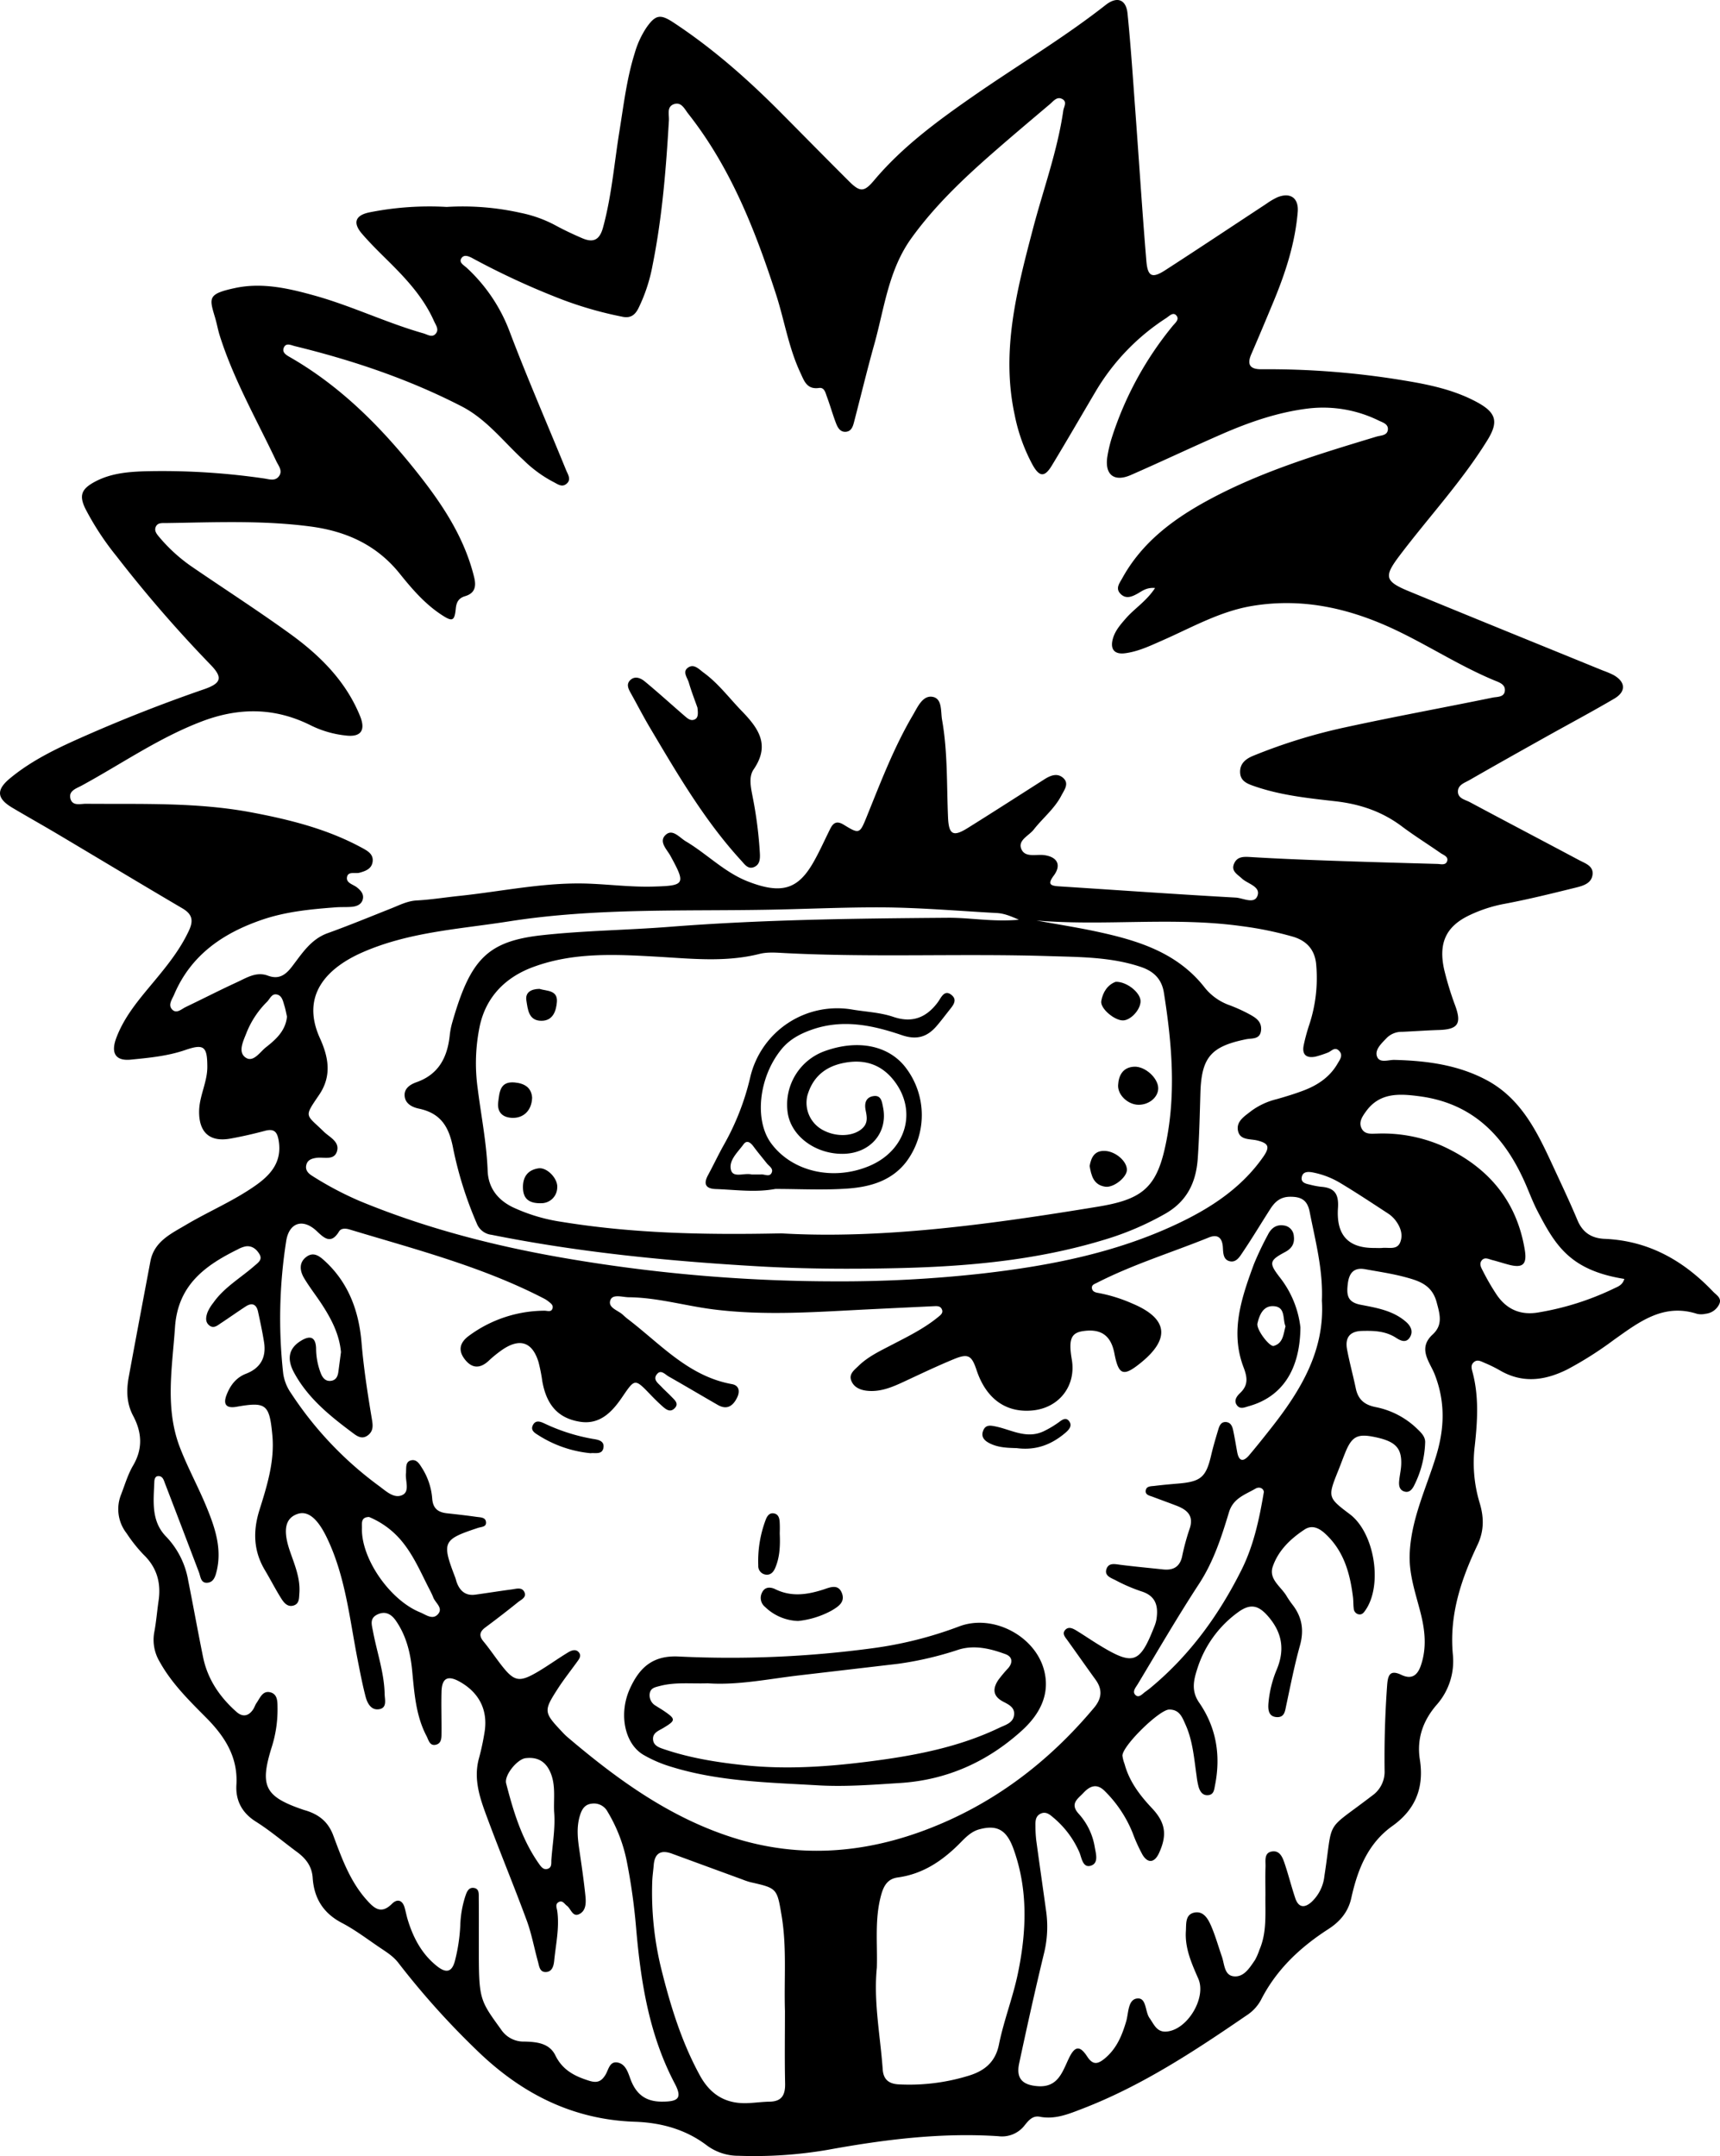 <svg id="Layer_1" data-name="Layer 1" xmlns="http://www.w3.org/2000/svg" viewBox="0 0 562.068 704.605">
  <title>naruto-anime-001</title>
  <g>
    <path d="M263.551,115.629a86.699,86.699,0,0,1,24.236,1.949,41.255,41.255,0,0,1,11.312,4.073c2.849,1.547,5.795,2.932,8.775,4.212,3.563,1.531,5.646.613,6.767-3.493,2.827-10.356,3.67-21.013,5.373-31.539,1.382-8.545,2.378-17.17,4.992-25.473a29.8,29.8,0,0,1,3.868-8.402c2.937-4.157,4.509-4.411,8.763-1.612,12.734,8.38,24.102,18.389,34.822,29.17,7.533,7.576,15.016,15.202,22.583,22.744,3.649,3.637,4.957,3.514,8.21-.347,9.277-11.011,20.757-19.421,32.474-27.564,14.351-9.973,29.409-18.916,43.183-29.732,3.677-2.888,6.664-1.863,7.133,2.776,1.105,10.913,1.812,21.866,2.62,32.808,1.184,16.033,2.2,32.08,3.537,48.101.429,5.135,1.908,5.758,6.181,2.998,11.046-7.135,21.986-14.435,32.976-21.657a22.926,22.926,0,0,1,3.582-2.131c4.253-1.785,7.104.168,6.722,4.762-.856,10.271-4.027,19.949-7.954,29.402-2.374,5.713-4.763,11.421-7.224,17.096-1.519,3.502-.292,4.944,3.333,4.906a271.57,271.57,0,0,1,46.669,3.685c8.209,1.342,16.455,3.074,23.905,7.153,6.173,3.379,6.947,6.366,3.256,12.341-8.323,13.474-19.123,25.071-28.635,37.645-5.159,6.82-5.052,8.413,2.872,11.683,21.154,8.73,42.365,17.322,63.553,25.971a30.077,30.077,0,0,1,3.415,1.449c3.978,2.235,4.199,5.411.247,7.731-7.469,4.384-15.123,8.453-22.68,12.686-8.231,4.61-16.461,9.223-24.641,13.924-1.541.886-3.754,1.536-3.764,3.726-.01,2.302,2.367,2.664,3.91,3.491,11.863,6.355,23.787,12.597,35.662,18.931,1.986,1.059,4.752,1.882,4.425,4.735-.334,2.908-3.152,3.678-5.508,4.259-7.804,1.925-15.617,3.869-23.513,5.343a46.015,46.015,0,0,0-10.985,3.574c-7.849,3.646-10.437,9.129-8.483,17.886a102.263,102.263,0,0,0,3.678,11.967c2.04,5.722.795,7.569-5.407,7.762-4.019.125-8.032.419-12.05.598a6.894,6.894,0,0,0-5.019,2.019c-1.619,1.702-3.822,3.694-3.217,5.841.724,2.568,3.752,1.264,5.744,1.314,10.464.264,20.701,1.583,30.08,6.573,11.251,5.986,16.498,16.769,21.53,27.654,2.786,6.026,5.646,12.024,8.21,18.145,1.72,4.106,4.655,5.934,8.935,6.115,14.284.604,25.729,7.085,35.371,17.223,1.106,1.163,3.023,2.121,1.984,4.217a5.586,5.586,0,0,1-4.411,3.046,6.426,6.426,0,0,1-2.768.028c-11.047-3.576-19.017,2.696-27.128,8.436a118.462,118.462,0,0,1-15.25,9.698c-7.347,3.673-14.681,4.683-22.139.302a44.028,44.028,0,0,0-5.002-2.445c-1.097-.469-2.306-1.227-3.471-.191-1.132,1.006-.656,2.267-.344,3.464,2.07,7.944,1.543,15.952.659,23.981a45.257,45.257,0,0,0,1.561,18.376c1.459,4.763,1.566,9.217-.677,13.932-5.356,11.26-9.235,22.86-8.037,35.737a21.513,21.513,0,0,1-5.235,16.412c-4.512,5.189-6.617,11.125-5.544,17.964,1.427,9.096-1.394,16.295-8.953,21.68-8.088,5.761-11.42,14.364-13.457,23.571-1.019,4.606-3.751,7.735-7.492,10.148-9.244,5.962-17.024,13.265-22.061,23.226a13.934,13.934,0,0,1-4.745,5.031c-16.992,11.654-34.189,22.969-53.55,30.435-4.44,1.712-8.925,3.602-13.928,2.632-2.395-.464-3.743,1.294-4.979,2.819a9.33,9.33,0,0,1-8.557,3.539c-18.813-1.239-37.325,1.092-55.805,4.46a142.178,142.178,0,0,1-29.138,1.938,17.201,17.201,0,0,1-10.374-3.415c-6.898-5.235-14.983-7.422-23.427-7.702-20.638-.685-37.461-9.419-51.928-23.569a260.913,260.913,0,0,1-25.382-28.32c-1.652-2.17-3.868-3.535-6.036-4.996-4.108-2.768-8.081-5.815-12.449-8.099-6.129-3.204-9.108-8.101-9.55-14.773-.247-3.729-2.237-6.297-5.113-8.413-4.488-3.301-8.745-6.958-13.445-9.914-4.618-2.904-6.664-6.987-6.364-12.032.548-9.23-3.92-15.943-9.993-22.058-5.564-5.601-11.187-11.134-15.082-18.156a13.92,13.92,0,0,1-1.744-9.783c.633-3.339.886-6.747,1.381-10.115.867-5.904-.543-10.946-4.979-15.192a49.179,49.179,0,0,1-5.468-6.901,12.801,12.801,0,0,1-1.766-12.744c1.221-3.175,2.196-6.516,3.899-9.42,3.24-5.523,2.861-10.858.013-16.216-2.165-4.074-2.247-8.326-1.452-12.661,2.314-12.62,4.708-25.226,7.081-37.836,1.222-6.493,6.718-9.006,11.549-11.876,7.57-4.496,15.764-7.906,22.987-13.035,4.934-3.504,8.439-7.652,7.417-14.333-.441-2.882-1.337-4.257-4.497-3.414-3.734.996-7.514,1.864-11.317,2.547-6.754,1.212-10.279-2.028-10.215-8.892.046-5.03,2.693-9.509,2.68-14.559-.017-6.668-1.069-7.613-7.234-5.492-5.771,1.985-11.797,2.542-17.784,3.136-5.012.497-6.545-2.186-4.757-7.004,2.707-7.295,7.742-12.987,12.574-18.815,4.252-5.128,8.376-10.277,11.214-16.404,1.557-3.361.99-5.37-2.183-7.235-13.599-7.995-27.108-16.144-40.669-24.204-4.916-2.921-9.907-5.715-14.827-8.63-5.123-3.035-5.437-5.811-.825-9.634,7.341-6.085,15.932-10.087,24.566-13.891q19.102-8.414,38.851-15.228c5.689-1.968,6.206-3.818,2.118-8.031a425.992,425.992,0,0,1-30.691-35.418,91.644,91.644,0,0,1-10.174-15.498c-2.208-4.476-1.247-6.578,3.183-8.924,4.964-2.629,10.346-3.152,15.737-3.353a230.286,230.286,0,0,1,39.327,2.315c1.787.241,3.86,1.073,5.11-.895,1.084-1.706-.305-3.27-1.004-4.749-6.404-13.554-13.913-26.611-18.463-40.997-.604-1.91-.94-3.903-1.51-5.825-1.941-6.545-2.569-7.819,6.582-9.767,8.829-1.879,17.491.128,26.057,2.524,12.079,3.379,23.402,8.893,35.455,12.315,1.273.362,2.746,1.444,3.908.185,1.306-1.415.121-2.846-.503-4.248-3.604-8.099-9.599-14.329-15.788-20.429-2.645-2.606-5.285-5.236-7.708-8.044-3.168-3.671-2.152-6.113,2.515-7.034A99.914,99.914,0,0,1,263.551,115.629Zm231.492,124.539c-2.809-.245-4.23,1.008-5.781,1.867-1.843,1.022-3.79,1.819-5.529.016-1.713-1.776-.311-3.435.57-5.04,6.606-12.031,17.167-19.715,28.908-25.985,17.158-9.163,35.688-14.73,54.196-20.334,1.394-.422,3.462-.295,3.707-2.195.243-1.889-1.634-2.413-3.008-3.06a41.2,41.2,0,0,0-22.995-3.935c-9.945,1.215-19.271,4.452-28.363,8.426-9.921,4.336-19.707,8.979-29.627,13.318-5.446,2.382-8.557-.088-7.68-5.938a43.914,43.914,0,0,1,1.622-6.744,111.002,111.002,0,0,1,19.711-36.011c.79-.984,2.435-2.191,1.136-3.54-1.033-1.072-2.26.303-3.233.942a72.455,72.455,0,0,0-22.974,23.846c-4.805,8.119-9.515,16.295-14.406,24.363-2.305,3.803-3.996,3.777-6.204-.111a57.714,57.714,0,0,1-5.941-16.52c-4.51-20.909.769-40.863,5.992-60.785,3.369-12.85,7.996-25.375,9.904-38.598.182-1.263,1.367-2.865-.333-3.783-1.731-.934-2.849.664-3.979,1.62-6.261,5.298-12.537,10.58-18.708,15.982-9.674,8.469-18.945,17.26-26.556,27.793-7.575,10.484-8.87,22.922-12.181,34.751-2.373,8.479-4.431,17.046-6.656,25.567-.357,1.369-.868,2.817-2.498,3.022-1.907.241-2.773-1.283-3.323-2.709-1.111-2.879-1.937-5.867-3.012-8.76-.459-1.236-.79-3.092-2.566-2.84-4.033.572-4.882-2.373-6.127-5.033-3.836-8.191-5.198-17.146-7.963-25.667-6.809-20.982-14.825-41.379-28.661-58.937-1.188-1.508-2.212-3.922-4.621-3.126-2.491.823-1.58,3.388-1.69,5.284-.929,15.914-2.202,31.797-5.354,47.448a54.261,54.261,0,0,1-4.641,14.049c-1.14,2.234-2.664,3.255-5.218,2.702a122.712,122.712,0,0,1-19.607-5.591,250.609,250.609,0,0,1-29.062-13.367c-1.233-.685-2.876-1.535-3.825-.302-1.164,1.513.759,2.442,1.648,3.285a54.259,54.259,0,0,1,13.887,20.504c5.797,15.326,12.361,30.361,18.551,45.54.601,1.475,1.897,3.238.024,4.634-1.502,1.119-2.879-.09-4.269-.766a41.026,41.026,0,0,1-9.671-7.114c-6.576-6.039-12.04-13.335-20.241-17.555-17.297-8.901-35.572-15.04-54.408-19.647-1.295-.317-2.947-1.236-3.666.51-.664,1.613.927,2.456,2.11,3.137,16.37,9.424,29.442,22.541,41.082,37.142,8.318,10.435,15.771,21.444,19.015,34.731.746,3.056.239,5.227-2.966,6.188-2.074.622-2.826,1.904-3.036,4.063-.408,4.19-1.15,4.355-4.857,1.893-5.373-3.569-9.544-8.447-13.479-13.347-7.593-9.454-17.606-13.861-29.157-15.387-15.701-2.074-31.496-1.348-47.267-1.116-1.213.018-2.64-.186-3.266,1.197-.602,1.327.309,2.394,1.09,3.333a53.624,53.624,0,0,0,10.995,9.936c10.595,7.251,21.401,14.208,31.798,21.731,9.739,7.047,18.197,15.412,22.86,26.871,1.91,4.694.265,6.983-4.735,6.351a33.664,33.664,0,0,1-11.112-3.18c-11.746-5.953-23.524-6.117-35.892-1.406-14.022,5.342-26.214,13.883-39.237,20.967-1.695.922-4.246,1.653-3.691,4.133.599,2.678,3.263,1.787,5.132,1.804,18.093.161,36.213-.556,54.155,2.835,12.519,2.366,24.769,5.436,36.043,11.582,1.738.947,3.753,2.018,3.453,4.468-.29,2.37-2.271,3.09-4.291,3.649-1.408.39-3.653-.536-4.068,1.329-.454,2.039,1.954,2.445,3.225,3.461,1.26,1.007,2.364,2.235,1.906,3.934-.458,1.698-2.013,2.288-3.624,2.422-1.694.142-3.409.03-5.105.157-8.182.609-16.343,1.383-24.175,4.063-12.79,4.378-23.244,11.523-28.743,24.468-.648,1.525-2.003,3.273-.755,4.736,1.47,1.723,3.115.007,4.56-.685,5.578-2.673,11.085-5.5,16.703-8.087,3.181-1.465,6.359-3.573,10.14-2.16,3.567,1.334,5.749-.208,7.868-2.961,3.271-4.249,6.13-8.933,11.67-10.927,6.982-2.513,13.849-5.351,20.75-8.086,2.719-1.077,5.269-2.436,8.35-2.604,4.623-.252,9.218-.995,13.831-1.477,14.131-1.477,28.111-4.574,42.434-4.011,6.955.273,13.872,1.143,20.862.957,10.579-.281,10.873-.729,5.77-10.052-1.179-2.155-4.022-4.724-1.446-6.945,2.216-1.91,4.442,1.001,6.481,2.214,6.906,4.106,12.618,10.103,20.217,13.084,11.452,4.493,16.634,2.298,21.572-6.416,1.979-3.493,3.606-7.185,5.405-10.78.995-1.988,2.167-2.692,4.407-1.32,5.059,3.099,5.218,3.032,7.472-2.533,4.583-11.315,8.914-22.748,15.134-33.305,1.523-2.585,3.139-6.464,6.353-5.969,3.317.511,2.689,4.795,3.17,7.509,1.872,10.556,1.494,21.274,1.956,31.935.245,5.665,1.714,6.38,6.403,3.454,8.403-5.245,16.733-10.608,25.083-15.936,1.94-1.238,4.131-2.127,6.026-.544,2.229,1.861.492,3.976-.47,5.835-2.243,4.336-6.101,7.376-9.041,11.143-1.54,1.973-5.132,3.403-4.113,6.183,1.145,3.123,4.846,1.806,7.495,2.156,4.315.569,5.751,3.204,3.179,6.676-1.973,2.664-1.4,3.333,1.586,3.524,19.291,1.235,38.574,2.61,57.873,3.686,2.378.133,6.107,2.288,7.114-.648,1.037-3.027-3.247-3.829-5.163-5.635-1.434-1.352-3.589-2.396-2.472-4.878.977-2.171,2.887-2.241,5.107-2.106,8.8.535,17.612.89,26.424,1.203,11.6.412,23.204.736,34.807,1.057,1.165.032,2.809.557,3.268-.937.455-1.48-1.226-1.964-2.168-2.624-4.183-2.931-8.537-5.628-12.617-8.693-6.502-4.885-13.698-7.315-21.804-8.229-8.881-1.001-17.856-1.948-26.416-4.916-2.287-.793-4.53-1.621-4.657-4.46-.13-2.913,1.815-4.467,4.25-5.466a180.147,180.147,0,0,1,30.098-9.31c16.006-3.485,32.13-6.423,48.179-9.718,1.469-.302,3.883-.043,3.999-2.364.102-2.051-1.972-2.65-3.481-3.278-10.889-4.532-20.812-10.942-31.4-16.057-15.11-7.299-30.788-11.063-47.663-8.263-10.58,1.756-19.759,7.05-29.367,11.27-3.974,1.745-7.901,3.646-12.249,4.199-3.488.443-4.896-1.364-3.943-4.761.732-2.612,2.447-4.565,4.195-6.578C488.315,246.85,492.226,244.49,495.043,240.168Zm54.518,232.888c.415-10.084-2.14-19.522-4.01-29.071-.753-3.845-2.851-4.926-6.499-4.866-3.109.051-4.866,1.683-6.334,3.964-3.011,4.68-5.859,9.467-8.974,14.075-.975,1.442-2.112,3.531-4.275,3.037-2.239-.511-2.15-2.834-2.274-4.622-.217-3.13-1.736-4.302-4.593-3.145-12.172,4.931-24.778,8.793-36.519,14.789-.828.423-1.873.687-1.658,1.877.195,1.081,1.198,1.314,2.125,1.47a50.154,50.154,0,0,1,11.051,3.444c11.563,4.84,12.541,11.431,2.844,19.32-5.782,4.704-7.312,4.167-8.701-3.058-1.124-5.843-4.4-8.139-10.318-7.231-3.866.593-4.706,2.767-3.59,9.293,1.452,8.494-4.055,15.706-12.681,16.606-8.779.916-15.322-3.758-18.442-13.174-1.586-4.788-2.739-5.503-7.369-3.598-5.571,2.292-11.014,4.9-16.48,7.441-3.82,1.775-7.67,3.391-12.005,2.906-2.254-.252-4.343-1.179-5.133-3.419-.744-2.11,1.071-3.387,2.373-4.663,3.147-3.083,7.098-4.927,10.941-6.927,5.214-2.714,10.508-5.301,15.092-9.058.81-.664,1.858-1.384,1.174-2.682-.509-.967-1.529-.927-2.463-.883q-10.43.492-20.859,1.004c-17.138.833-34.226,2.224-51.427.022-9.204-1.178-18.188-3.858-27.519-3.948-2.066-.02-5.223-1.141-5.981.928-.929,2.536,2.518,3.316,4.1,4.828a21.47,21.47,0,0,0,1.768,1.505c10.599,8.124,19.719,18.586,33.84,21.128,2.376.428,2.671,2.388,1.707,4.379-1.326,2.737-3.294,4.164-6.338,2.416-5.364-3.081-10.678-6.249-16.058-9.302-1.203-.682-2.62-2.505-3.96-.545-1.145,1.675.572,2.802,1.592,3.895,1.055,1.131,2.233,2.147,3.299,3.268,1.042,1.096,2.613,2.291.956,3.861-1.492,1.414-2.88.19-4.045-.848-1.27-1.132-2.481-2.334-3.661-3.561-5.307-5.521-5.164-5.433-9.465.856-3.226,4.718-7.219,8.898-13.642,7.887-7.172-1.128-10.941-5.472-12.334-13.153a55.525,55.525,0,0,0-1.254-6.368c-1.985-6.48-5.984-7.897-11.63-4.155a37.906,37.906,0,0,0-4.692,3.784c-2.915,2.689-5.583,2.413-7.875-.659-2.189-2.933-1.408-5.436,1.456-7.545a41.813,41.813,0,0,1,24.658-8.201c1.009-.018,2.339.644,2.692-.894.233-1.015-.738-1.628-1.449-2.205a9.071,9.071,0,0,0-1.575-.978c-20.08-10.355-41.842-15.979-63.297-22.46-1.182-.357-2.767-.517-3.46.629-2.572,4.252-4.78,2.297-7.268-.077-4.428-4.226-8.994-2.95-9.996,3.115a163.154,163.154,0,0,0-.988,43.448,14.918,14.918,0,0,0,2.57,6.407,116.925,116.925,0,0,0,28.566,30.169c2.32,1.68,5.01,4.396,7.78,3.093,2.612-1.229.839-4.798,1.219-7.304.023-.152-.002-.31.006-.464.072-1.382-.128-3.076,1.525-3.546,1.826-.519,2.783,1.019,3.6,2.334a21.74,21.74,0,0,1,3.412,10.025c.217,3.363,1.92,4.604,4.914,4.924,3.225.345,6.449.716,9.66,1.17,1.173.166,2.824.106,3.012,1.629.211,1.698-1.493,1.594-2.611,1.964-11.525,3.807-11.894,4.613-7.466,16.15.221.577.339,1.193.558,1.77,1.055,2.782,2.944,4.329,6.049,3.9,3.979-.55,7.946-1.196,11.929-1.716,1.472-.192,3.359-.852,4.129.97.697,1.649-1.105,2.382-2.109,3.191q-5.24,4.221-10.647,8.233c-1.838,1.373-2.263,2.673-.664,4.601,2.072,2.498,3.876,5.216,5.874,7.777,4.15,5.319,5.807,5.693,11.662,2.278,3.471-2.025,6.73-4.414,10.174-6.49.994-.599,2.432-1.184,3.429-.027,1.031,1.196.072,2.295-.658,3.305-2.082,2.881-4.296,5.678-6.217,8.663-4.666,7.249-4.571,7.684,1.462,14.075a21.276,21.276,0,0,0,1.653,1.63c16.586,14.104,34.067,26.772,55.22,33.242,20.776,6.355,41.379,4.804,61.484-2.696,22.076-8.236,40.326-22.015,55.435-40.052,2.582-3.083,2.837-5.982.497-9.217-3.085-4.263-6.105-8.574-9.173-12.849-.728-1.014-1.793-2.098-.813-3.29,1.123-1.365,2.58-.597,3.776.132,2.509,1.53,4.934,3.199,7.443,4.729,11.143,6.797,13.229,6.076,18.027-6.178a10.629,10.629,0,0,0,.645-2.216c.656-4.235-.089-7.633-4.844-9.149a54.661,54.661,0,0,1-8.498-3.655c-1.38-.717-3.654-1.401-3.024-3.537.686-2.323,2.817-1.737,4.71-1.498,4.599.581,9.219,1.001,13.829,1.498,3.205.345,5.393-.747,6.187-4.103a76.511,76.511,0,0,1,2.4-8.944c1.606-4.345-.571-6.382-4.168-7.768-2.592-.999-5.208-1.939-7.807-2.919-.994-.375-2.402-.595-2.303-1.911.123-1.639,1.738-1.514,2.906-1.657,2.608-.319,5.228-.547,7.847-.773,7.335-.632,8.988-2.108,10.654-9.265.666-2.86,1.512-5.681,2.358-8.494.359-1.195.907-2.438,2.468-2.333,1.493.1,2.053,1.318,2.321,2.544.527,2.414.906,4.859,1.358,7.289.591,3.181,2.084,3.164,3.929.982,2.498-2.954,4.906-5.985,7.298-9.027C542.749,502.273,550.546,489.282,549.561,473.055ZM372.931,451.082c32.695,1.921,68.135-2.918,103.398-8.718,13.794-2.269,18.841-5.759,21.828-18.743,3.914-17.013,2.474-34.141-.23-51.2-.709-4.472-3.335-7.012-7.575-8.432-9.723-3.256-19.877-3.204-29.858-3.517-28.777-.902-57.59.498-86.371-.988-2.772-.143-5.692-.402-8.323.263-11.197,2.827-22.436,1.54-33.694.903-13.62-.77-27.261-1.465-40.393,3.424-9.049,3.37-15.261,9.767-17.324,19.13a59.534,59.534,0,0,0-.735,20.273c1.127,9.037,2.944,18.003,3.29,27.158.209,5.514,3.22,9.496,8.294,11.946a57.618,57.618,0,0,0,15.966,4.752C323.889,451.019,346.766,451.63,372.931,451.082ZM531.105,667.381c0-3.097-.076-6.196.028-9.29.064-1.912-.556-4.579,2.102-5.003,2.668-.425,3.541,2.098,4.222,4.142,1.223,3.666,2.164,7.425,3.392,11.089,1.003,2.991,2.872,3.42,5.263,1.326a13.557,13.557,0,0,0,4.267-8.54c2.98-19.327-.248-14.081,15.514-26.196a9.537,9.537,0,0,0,4.153-8.28q-.174-13.928.831-27.836c.246-3.345.916-5.201,4.67-3.416,3.325,1.581,5.236.175,6.345-3.052,1.998-5.81,1.362-11.56-.115-17.346-1.6-6.267-3.78-12.386-3.532-19.057.422-11.383,5.4-21.499,8.639-32.078,2.778-9.075,3.032-17.751-.474-26.701-1.591-4.063-5.672-8.402-.642-13.032,3.387-3.118,2.365-6.545,1.275-10.57-1.518-5.607-5.708-6.921-10.126-8.119-4.317-1.171-8.78-1.815-13.192-2.621-3.838-.701-5.317,1.363-5.717,4.867-.39,3.409-.211,5.882,4.149,6.73,5.252,1.022,10.743,1.894,14.999,5.701,1.52,1.359,2.296,3.117,1.142,4.968-1.259,2.02-3.131,1.035-4.497.151-3.471-2.247-7.257-2.353-11.171-2.248-4.134.111-5.54,2.375-4.837,6.09.804,4.25,1.955,8.432,2.84,12.668.758,3.629,2.796,5.408,6.533,6.136A27.003,27.003,0,0,1,580.916,515.17c1.245,1.209,2.495,2.479,2.385,4.335a33.429,33.429,0,0,1-3.732,14.228c-.602,1.106-1.491,2.132-2.953,1.745-1.678-.444-1.935-1.893-1.821-3.337.146-1.844.615-3.669.683-5.513.204-5.525-1.964-7.66-8.957-9.048-5.354-1.062-7.177-.089-9.276,5.021-.822,2.003-1.553,4.043-2.361,6.052-3.465,8.62-3.431,8.763,3.804,14.213,8.041,6.058,10.822,23.039,5.142,31.309-.544.793-1.08,1.574-2.163,1.423a2.016,2.016,0,0,1-1.703-1.929c-.164-1.223-.096-2.476-.247-3.701-.965-7.828-3.003-15.169-9.114-20.774-2.045-1.875-4.317-2.897-6.696-1.334-4.588,3.014-8.607,6.869-10.402,12.119-1.42,4.154,2.719,6.55,4.527,9.656a32.088,32.088,0,0,0,2.112,3.053c3.001,4.004,3.596,8.253,2.231,13.142-1.786,6.395-3.056,12.937-4.453,19.437-.402,1.871-.533,3.998-3.019,3.911-2.765-.096-2.972-2.377-2.821-4.443a36.741,36.741,0,0,1,2.774-11.228c2.55-6.214,1.79-11.639-2.514-16.848-3.352-4.057-6.03-4.799-10.241-1.715a36.23,36.23,0,0,0-13.28,18.508c-1.226,3.774-1.966,7.232.626,10.984,5.643,8.166,7.121,17.302,5.184,27.02-.277,1.389-.347,2.957-2.079,3.209-1.886.274-2.796-1.095-3.272-2.657a24.592,24.592,0,0,1-.669-3.641c-.82-5.657-1.23-11.419-3.608-16.716-1.049-2.336-1.945-5.004-5.386-4.942-3.179.057-15.304,11.878-15.236,15.095a11.908,11.908,0,0,0,.696,2.689c1.54,5.71,4.98,10.23,8.949,14.445,4.453,4.728,5.04,8.768,2.277,14.733-1.437,3.102-3.608,3.398-5.361.487a53.534,53.534,0,0,1-3.246-7.177,40.417,40.417,0,0,0-9.233-13.776c-2.517-2.432-4.745-1.506-6.799.702-1.822,1.958-4.578,3.514-1.6,6.839a21.231,21.231,0,0,1,5.236,10.73c.364,2.201,1.424,5.365-1.182,6.236-2.722.91-3.074-2.622-3.796-4.335a30.843,30.843,0,0,0-8.552-11.396c-1.181-1.026-2.46-2.064-4.155-1.236-1.679.819-1.688,2.464-1.659,4.03a40.244,40.244,0,0,0,.255,4.636c1.036,7.658,2.146,15.307,3.201,22.962a36.456,36.456,0,0,1-.611,13.802c-2.916,12.008-5.582,24.078-8.17,36.162-1.048,4.891,1.011,7.082,6.08,7.455,6.596.486,8.026-4.627,10.146-9.067,1.953-4.091,3.578-4.348,6.029-.594,1.806,2.767,3.395,2.506,5.624.683,3.924-3.209,5.712-7.505,7.099-12.218.79-2.685.533-7.081,3.526-7.458,3.179-.401,2.567,4.238,4.105,6.396,1.439,2.019,2.312,4.573,5.366,4.416,6.891-.354,13.317-10.992,10.57-17.276-2.17-4.965-4.426-9.962-4.065-15.564.151-2.354-.285-5.524,2.908-6.078,2.914-.505,4.369,2.142,5.34,4.381,1.408,3.248,2.359,6.694,3.526,10.048.841,2.418.753,6.002,3.746,6.407,3.393.459,5.286-2.723,7.042-5.269a19.453,19.453,0,0,0,1.469-3.365C531.641,679.485,531.004,673.394,531.105,667.381ZM274.059,683.652c-.005,17.784.108,17.701,7.216,27.538a8.829,8.829,0,0,0,7.737,4.022c3.863.098,8.087.472,10.061,4.52,2.337,4.794,6.321,6.825,11.079,8.298,2.603.806,3.982.207,5.322-2.009.961-1.589,1.312-4.426,3.886-3.971,2.493.44,3.339,2.87,4.144,5.138,1.69,4.759,4.601,7.621,10.227,7.654,5.479.032,6.906-1.07,4.365-5.895-8.414-15.975-11.132-33.277-12.645-50.921a196.818,196.818,0,0,0-2.928-21.127,50.651,50.651,0,0,0-6.4-16.825,5.014,5.014,0,0,0-5.044-2.632c-2.438.223-3.361,1.882-3.988,3.925-1.124,3.663-.756,7.332-.212,11.032.742,5.05,1.484,10.104,2.006,15.179.218,2.119.27,4.709-1.828,5.881-2.352,1.314-2.853-1.629-4.215-2.626-.828-.606-1.439-1.917-2.707-1.197-1.229.698-.583,1.93-.443,2.954.746,5.458-.475,10.8-1.004,16.174-.16,1.624-.621,3.692-2.791,3.719-1.996.025-2.122-1.978-2.52-3.409-1.245-4.469-2.066-9.086-3.662-13.421-4.057-11.021-8.562-21.876-12.656-32.883-2.42-6.504-4.962-13.069-2.916-20.289a80.293,80.293,0,0,0,1.751-8.154c1.257-7.235-1.595-13.075-8.056-16.711-3.912-2.201-5.841-1.229-5.966,3.22-.126,4.487.036,8.981-.003,13.471-.013,1.525.066,3.398-1.791,3.879-2.09.542-2.446-1.564-3.102-2.81-3.555-6.747-3.991-14.208-4.724-21.588-.573-5.77-1.953-11.288-5.298-16.117-1.415-2.042-3.345-3.295-5.981-2.062-2.679,1.253-1.92,3.306-1.499,5.547,1.283,6.828,3.66,13.465,3.806,20.484.038,1.833.913,4.592-1.922,4.97-2.537.338-3.751-1.996-4.304-4.118-1.014-3.886-1.766-7.843-2.547-11.786-2.696-13.608-3.99-27.543-10.176-40.304-2.889-5.959-6.051-8.824-9.55-7.613-3.958,1.37-4.823,5.196-2.492,12.031,1.549,4.54,3.505,8.958,3.12,13.924-.12,1.546.013,3.315-1.79,3.926-2.021.685-3.245-.862-4.13-2.266-1.895-3.007-3.505-6.192-5.332-9.244-3.755-6.276-3.946-12.769-1.793-19.644,2.496-7.969,5.023-15.988,4.215-24.539-.952-10.076-2.044-10.919-11.71-9.222-3.284.577-4.45-.717-3.262-3.831,1.195-3.131,3.1-5.706,6.389-6.977,4.741-1.832,6.655-5.351,5.878-10.284-.528-3.355-1.249-6.682-1.969-10.003-.524-2.418-1.96-3.044-4.056-1.674-2.716,1.775-5.363,3.654-8.072,5.439-1.133.747-2.338,1.874-3.765.762-1.477-1.151-1.13-2.838-.622-4.286a13.711,13.711,0,0,1,1.904-3.137c3.542-5.053,8.908-8.089,13.428-12.06,1.187-1.043,2.715-1.987,1.672-3.782-.953-1.64-2.429-2.905-4.555-2.588a9.172,9.172,0,0,0-2.575.992c-10.751,5.295-19.556,11.704-20.49,25.424-.903,13.274-3.354,26.509,1.645,39.409,2.565,6.618,6.011,12.89,8.705,19.464,2.705,6.602,5.019,13.381,3.286,20.733-.437,1.856-1.034,3.89-3.292,3.911-1.94.018-1.985-2.017-2.521-3.429q-5.51-14.512-11.078-29.002c-.433-1.127-.755-2.565-2.36-2.421-.842.076-1.113,1.027-1.142,1.813-.237,6.331-1.142,12.876,3.891,17.996A27.358,27.358,0,0,1,179.086,564.534c1.666,8.329,3.163,16.691,4.857,25.014,1.476,7.251,5.454,13.067,10.911,17.906,2.023,1.795,3.97,1.439,5.475-.828.425-.64.636-1.423,1.075-2.05,1.121-1.602,1.972-4.043,4.353-3.545,2.725.57,2.485,3.389,2.526,5.404a40.523,40.523,0,0,1-1.98,12.79c-3.896,12.611-2.136,15.981,10.54,20.27.293.099.596.17.89.265,4.172,1.347,7.114,3.67,8.768,8.104,2.746,7.362,5.422,14.858,10.783,20.921,2.438,2.757,4.764,5.039,8.395,1.396,1.669-1.675,3.414-1.288,4.132,1.258.377,1.339.632,2.713,1.04,4.041,1.807,5.878,4.605,11.16,9.513,15.064,2.767,2.2,4.875,2.322,5.919-1.838a57.289,57.289,0,0,0,1.714-11.444,34.501,34.501,0,0,1,1.653-9.57c.436-1.291,1.003-2.906,2.726-2.701,1.884.225,1.652,1.989,1.665,3.328C274.087,673.43,274.059,678.541,274.059,683.652ZM450.535,348.587c-3.064-1.387-5.054-2.081-7.225-2.198-12.67-.681-25.316-1.803-38.021-1.847-11.77-.041-23.524.51-35.284.743-28.757.569-57.577-.652-86.164,3.844-16.148,2.54-32.617,3.417-47.897,10.152-10.194,4.493-20.567,13.089-13.817,28.002,2.704,5.975,4.064,12.179-.258,18.536-5.079,7.469-4.395,6.221,1.54,12.026,1.871,1.83,5.329,3.29,4.257,6.541-.966,2.93-4.264,1.694-6.598,2.007-1.667.223-3.1.707-3.427,2.534-.285,1.59.751,2.611,1.987,3.376a108.299,108.299,0,0,0,15.584,8.239c21.252,8.778,43.348,14.514,65.972,18.462a522.175,522.175,0,0,0,89.115,7.756,416.728,416.728,0,0,0,48.631-2.596c21.806-2.522,43.145-6.698,63.112-16.074,10.987-5.159,21.133-11.723,28.301-21.947,2.327-3.32,1.834-4.501-1.929-5.428-2.294-.565-5.525-.03-6.237-3.018-.771-3.235,2.155-4.903,4.268-6.597a23.284,23.284,0,0,1,8.366-3.882c2.975-.851,5.947-1.751,8.836-2.853,4.584-1.748,8.533-4.407,11.049-8.783.75-1.304,1.912-2.725.442-4.199-1.426-1.431-2.505.253-3.72.651a33.346,33.346,0,0,1-3.965,1.291c-3.081.593-4.49-.743-3.814-3.858a60.733,60.733,0,0,1,1.839-6.711,48.59,48.59,0,0,0,2.239-19.241c-.336-4.895-2.92-7.994-7.612-9.391a113.022,113.022,0,0,0-16.758-3.444c-22.314-3.113-44.733.051-67.071-1.847,6.694,1.23,13.346,2.252,19.95,3.679,13.214,2.855,25.846,6.757,34.735,17.858a18.096,18.096,0,0,0,8.035,6.005,51.722,51.722,0,0,1,6.769,3.035c2.03,1.102,4.166,2.337,3.923,5.209-.271,3.197-2.951,2.625-4.932,3.03-11.515,2.35-14.557,5.966-14.903,17.623-.211,7.115-.365,14.238-.861,21.336-.533,7.628-3.371,13.86-10.491,17.982a95.603,95.603,0,0,1-20.441,8.695c-21.969,6.642-44.611,8.656-67.379,9.163-15.153.338-30.317.271-45.498-.608-29.222-1.692-58.264-4.536-86.989-10.293a5.872,5.872,0,0,1-4.822-3.747,123.634,123.634,0,0,1-7.667-24.301c-1.336-7.183-3.996-11.654-11.257-13.189-2.067-.437-4.356-1.513-4.624-4.023-.279-2.611,1.891-3.908,3.898-4.618,7.222-2.557,10.029-8.088,10.816-15.163a25.201,25.201,0,0,1,.768-4.099c5.917-20.791,11.4-26.796,29.461-28.775,13.824-1.514,27.764-1.645,41.648-2.732,30.236-2.368,60.6-2.728,90.942-2.959C434.635,347.887,441.844,349.344,450.535,348.587ZM404.124,691.05c-1.117,11.204,1.136,22.201,1.918,33.286.22,3.118,1.835,4.632,5.043,4.851a65.651,65.651,0,0,0,22.434-2.635c5.25-1.484,9.255-4.181,10.505-10.375,1.584-7.847,4.572-15.407,6.195-23.248,2.819-13.615,3.395-27.292-1.446-40.694-2.236-6.191-5.327-7.968-11.183-6.382-2.471.669-4.281,2.447-6.011,4.213-5.749,5.867-12.212,10.367-20.618,11.513-3.086.421-4.475,2.379-5.361,5.492C403.34,675.008,404.367,683.058,404.124,691.05ZM374.094,705.192c-.319-10.336.636-20.721-1.075-31.013-1.509-9.075-1.473-9.073-10.169-11.048a21.942,21.942,0,0,1-2.636-.884q-11.514-4.214-23.023-8.443c-3.634-1.338-5.668-.183-5.984,3.756-.148,1.845-.436,3.684-.485,5.53a104.694,104.694,0,0,0,2.873,28.032c3.009,12.148,6.641,24.073,12.702,35.16,3.408,6.234,8.365,9.278,15.38,9.054,2.465-.079,4.923-.444,7.387-.482,4.082-.062,5.165-2.267,5.082-6.007C373.972,720.966,374.094,713.078,374.094,705.192ZM648.395,465.972c-17.707-2.825-22.507-10.925-28.318-22.05-1.356-2.596-2.422-5.346-3.563-8.05-6.659-15.778-16.984-27.182-34.977-29.584-6.631-.885-13.103-1.312-17.607,4.992-1.136,1.59-2.471,3.449-1.366,5.559,1.043,1.991,3.131,1.668,4.974,1.64a48.762,48.762,0,0,1,21.258,3.978c14.784,6.721,24.369,17.65,27.061,33.996.793,4.815-.661,6.078-5.286,4.852-1.794-.476-3.56-1.054-5.358-1.515-1.153-.295-2.471-1.082-3.443.158-.917,1.169-.092,2.467.431,3.487a75.29,75.29,0,0,0,4.406,7.603c3.355,5.007,8.055,6.958,14.035,5.829a90.929,90.929,0,0,0,24.184-7.684C646.168,468.51,647.772,468.091,648.395,465.972ZM530.593,535.607c-.063-1.083-1.352-1.903-2.759-1.085-3.357,1.952-7.254,3.101-8.642,7.708-2.442,8.105-5.039,16.137-9.786,23.404-6.997,10.711-13.426,21.795-20.022,32.765-.642,1.068-2.01,2.549-.609,3.673,1.103.885,2.203-.592,3.19-1.255a25.849,25.849,0,0,0,2.189-1.713c12.487-10.509,21.82-23.448,29.089-37.949C527.156,553.35,529.032,544.915,530.593,535.607ZM298.66,640.038c-.189-4.28.583-8.624-1.216-12.801-1.591-3.695-4.347-5.099-8.122-4.641-2.702.328-7.021,5.57-6.335,8.236,2.383,9.265,5.16,18.428,10.796,26.378.605.853,1.358,1.892,2.608,1.596,1.632-.387,1.296-1.898,1.379-3.061C298.143,650.514,299.114,645.318,298.66,640.038ZM238.19,543.774c-2.772.039-2.287,2.083-2.331,3.656-.28,9.878,9.086,23.49,19.039,27.516,1.857.751,4.147,2.651,5.905.476,1.596-1.975-.937-3.565-1.619-5.326-.499-1.288-1.178-2.507-1.801-3.744-2.7-5.359-5.121-10.881-9.166-15.448A27.606,27.606,0,0,0,238.19,543.774Zm328.371-87.925c.927,0,1.861.072,2.779-.015,2.064-.196,4.753.718,5.785-1.774,1.071-2.587.076-5.181-1.615-7.354a9.956,9.956,0,0,0-2.394-2.16c-5.042-3.291-10.06-6.627-15.219-9.728a27.64,27.64,0,0,0-9.446-3.676c-1.361-.237-3.057-.302-3.451,1.449-.415,1.849,1.173,2.244,2.575,2.547a25.954,25.954,0,0,0,3.633.708c4.43.308,5.923,2.273,5.605,6.96C554.208,451.76,558.271,455.864,566.56,455.849ZM211.37,380.231c-.278-1.192-.488-2.412-.854-3.582-.454-1.452-.737-3.257-2.462-3.638-1.636-.361-2.221,1.362-3.151,2.33a29.764,29.764,0,0,0-6.661,9.936c-1.05,2.743-2.953,6.305-.605,8.193,2.602,2.093,4.866-1.648,6.857-3.207C207.713,387.74,210.92,384.892,211.37,380.231Z" transform="translate(-117.586 -48)"/>
    <path d="M345.5,279.261c-.732-2.086-1.922-5.111-2.83-8.218-.471-1.613-2.286-3.645-.052-4.982,1.881-1.126,3.443.71,4.901,1.771,4.799,3.492,8.313,8.256,12.393,12.466,5.537,5.714,9.449,11.135,3.946,19.16-1.717,2.505-.876,6.013-.293,9.096a134.361,134.361,0,0,1,2.338,18.386c.084,1.718.002,3.608-1.856,4.406-2.015.866-3.09-.838-4.22-2.069-12.014-13.093-20.884-28.351-29.884-43.513-2.13-3.589-4.038-7.31-6.073-10.956-.851-1.525-1.844-3.168-.237-4.619,1.557-1.405,3.417-.51,4.676.529,4.409,3.637,8.633,7.498,12.966,11.229.916.789,1.961,1.781,3.289,1.19C345.694,282.635,345.767,281.445,345.5,279.261Z" transform="translate(-117.586 -48)"/>
    <path d="M385.335,631.496c-16.328-.966-32.745-1.205-48.591-6.144a42.109,42.109,0,0,1-8.906-3.854c-6.183-3.643-8.14-13.457-4.389-21.671,3.111-6.811,7.423-10.911,16.022-10.449a348.102,348.102,0,0,0,62.922-2.67,127.466,127.466,0,0,0,28.695-7.198c10.958-4.114,24.738,3.094,27.685,14.337,2.127,8.116-1.677,14.682-7.335,19.799-11.203,10.131-24.42,16.084-39.682,17.06C402.956,631.267,394.165,631.963,385.335,631.496Zm-36.494-33.373c-5.451.192-10.577-.452-15.608.872-1.528.402-3.123.631-3.351,2.609a3.933,3.933,0,0,0,2.034,3.883c.902.598,1.846,1.133,2.738,1.744,3.822,2.619,3.778,3.033-.31,5.494-1.423.857-3.348,1.484-3.36,3.494-.014,2.33,2.086,2.937,3.793,3.512,8.524,2.873,17.333,4.255,26.269,5.19,13.638,1.426,27.224.463,40.683-1.258,14.533-1.858,29.006-4.565,42.413-10.998,1.997-.958,4.682-1.586,4.848-4.425.142-2.429-2.033-3.272-3.775-4.223-3.287-1.794-3.213-4.264-1.4-6.978a45.292,45.292,0,0,1,3.268-3.903c1.576-1.862,1.283-3.71-.859-4.507-4.94-1.837-10.188-3.106-15.344-1.517a110.873,110.873,0,0,1-19.776,4.635q-16.102,1.883-32.204,3.766C368.786,596.68,358.753,598.822,348.841,598.123Z" transform="translate(-117.586 -48)"/>
    <path d="M229.01,489.885c-.521-5.723-3.043-10.645-6.075-15.342-1.925-2.982-4.149-5.777-5.964-8.82-1.447-2.425-1.771-5.198.861-7.055,2.4-1.694,4.389.037,6.114,1.646,7.657,7.143,10.936,16.349,11.782,26.446.697,8.323,1.966,16.545,3.339,24.76.352,2.106.678,4.015-1.18,5.489-2.117,1.68-3.881.148-5.413-.998-7.32-5.477-14.411-11.252-18.83-19.494-2.484-4.633-1.55-8.015,2.369-10.38,3.031-1.83,4.703-1.094,4.864,2.418a22.691,22.691,0,0,0,1.669,8.569c.619,1.358,1.549,2.367,3.195,2.151,1.679-.221,2.219-1.48,2.419-2.959C228.45,494.174,228.727,492.033,229.01,489.885Z" transform="translate(-117.586 -48)"/>
    <path d="M542.542,481.816c-.126,14.144-6.218,22.76-16.836,25.732-1.339.375-2.807,1.121-3.858-.227-1.242-1.592-.051-3.08,1.004-4.082,2.701-2.564,2.365-5.096,1.126-8.339-4.477-11.728-.67-22.808,3.36-33.748a101.487,101.487,0,0,1,4.574-9.62c1.051-2.13,2.713-3.418,5.195-3.034a3.713,3.713,0,0,1,3.274,3.431c.315,2.382-.546,4.029-2.826,5.243-5.375,2.861-5.335,3.656-1.53,8.572A32.417,32.417,0,0,1,542.542,481.816Zm-4.874-.365c-1.023-2.378.157-6.44-4.031-6.582-3.294-.112-4.514,2.949-5.132,5.642-.453,1.977,3.968,7.752,5.328,7.353C536.908,486.961,536.961,484.068,537.668,481.451Z" transform="translate(-117.586 -48)"/>
    <path d="M378.403,577.757a16.259,16.259,0,0,1-10.812-4.597,3.772,3.772,0,0,1-1.013-4.626c.933-2.066,2.854-1.897,4.374-1.155,5.277,2.579,10.417,1.799,15.717.098,2.007-.644,4.784-1.99,6.017,1.123,1.183,2.986-1.16,4.461-3.345,5.756A29.149,29.149,0,0,1,378.403,577.757Z" transform="translate(-117.586 -48)"/>
    <path d="M449.861,521.271c-2.85-.104-6.11-.099-9.093-1.692-1.713-.914-2.672-2.179-1.851-4.132.776-1.846,2.284-1.612,3.923-1.282,5.171,1.042,10.101,4.218,15.706,1.636a32.249,32.249,0,0,0,4.759-2.789c1.055-.723,2.452-2.101,3.627-.583,1.213,1.567-.106,2.916-1.302,3.923C461.191,520.092,456.161,522.09,449.861,521.271Z" transform="translate(-117.586 -48)"/>
    <path d="M372.393,549.21c.208,4.655-.128,8.012-1.47,11.189-.562,1.33-1.498,2.441-3.14,2.202a2.82,2.82,0,0,1-2.409-2.974,38.218,38.218,0,0,1,2.419-14.915c.44-1.138,1.121-2.351,2.645-2.12,1.503.228,1.848,1.535,1.928,2.781C372.474,547.058,372.393,548.755,372.393,549.21Z" transform="translate(-117.586 -48)"/>
    <path d="M310.575,522.926a38.459,38.459,0,0,1-17.154-5.938c-1.201-.74-2.548-1.605-1.673-3.281.856-1.641,2.318-1.164,3.636-.555a61.562,61.562,0,0,0,15.778,5.071c1.577.261,3.901.504,3.641,2.745C314.5,523.572,312.011,522.703,310.575,522.926Z" transform="translate(-117.586 -48)"/>
    <path d="M370.951,436.563c-6.512,1.215-12.974.259-19.464.035-3.261-.113-4.119-1.61-2.536-4.536,1.764-3.262,3.344-6.626,5.154-9.861a83.184,83.184,0,0,0,8.595-21.916,29.191,29.191,0,0,1,33.608-22.311c4.42.722,8.949.911,13.216,2.356,6.132,2.077,10.774.284,14.546-4.81,1.026-1.385,2.115-4.354,4.546-2.278,2.04,1.743.16,3.636-1.073,5.215-1.238,1.585-2.458,3.186-3.758,4.718-3.093,3.646-6.488,4.827-11.457,3.136-9.556-3.253-19.333-5.368-29.483-1.79-3.934,1.387-7.331,3.238-9.939,6.448-7.391,9.096-8.889,23.13-3.315,30.688,6.804,9.226,20.115,12.338,31.918,7.463,12.21-5.044,16.023-18.076,8.13-28.069-4.267-5.401-9.916-7.012-16.575-5.621-6.008,1.255-9.945,4.716-11.646,10.63a10.093,10.093,0,0,0,4.761,11.08c4.546,2.632,10.53,2.36,13.418-.589,1.657-1.692,1.279-3.669.872-5.67-.456-2.243-.002-4.246,2.499-4.649,2.578-.415,2.805,1.784,3.183,3.639,1.686,8.282-4.155,15.098-13.064,15.216-8.868.118-16.733-5.585-18.043-13.082A18.59,18.59,0,0,1,387.29,391.446c10.975-3.888,21.095-1.666,26.536,5.827a25.531,25.531,0,0,1-.013,30.331c-4.816,6.33-11.905,8.305-19.222,8.832C386.749,437,378.834,436.563,370.951,436.563Zm-7.741-4.729c1.051,0,2.134.038,3.213-.01,1.149-.051,2.666.927,3.336-.576.613-1.375-.86-2.131-1.595-3.059-1.436-1.815-2.934-3.583-4.305-5.445-.949-1.287-2.164-2.331-3.308-.754-1.863,2.567-4.947,5.266-4.079,8.411C357.211,433.077,360.877,431.215,363.209,431.835Z" transform="translate(-117.586 -48)"/>
    <path d="M489.621,409.057c-3.383-.032-6.83-3.145-6.654-6.442.169-3.157,1.556-5.798,5.198-6.001,3.663-.204,7.953,3.796,7.907,7.106C496.031,406.632,493.061,409.09,489.621,409.057Z" transform="translate(-117.586 -48)"/>
    <path d="M482.184,368.865c3.688-.097,8.118,3.597,8.12,6.332.002,2.774-3.238,6.296-5.785,6.289-2.779-.007-7.461-3.915-7.055-6.332C477.957,372.231,479.575,369.809,482.184,368.865Z" transform="translate(-117.586 -48)"/>
    <path d="M473.656,429.061c.53-2.894,1.638-5.099,5.06-4.924,3.459.176,7.149,3.383,7.125,6.189-.021,2.414-4.311,5.902-7.064,5.506C474.915,435.277,474.203,432.182,473.656,429.061Z" transform="translate(-117.586 -48)"/>
    <path d="M291.476,406.755c-.134,4.232-2.907,6.786-6.67,6.571-3.303-.189-4.809-2.141-4.405-5.21.41-3.117.512-6.817,5.411-6.35C289.202,402.089,291.279,403.608,291.476,406.755Z" transform="translate(-117.586 -48)"/>
    <path d="M294.698,441.222c-4.388.167-6.095-1.57-6.213-4.909-.127-3.561,1.482-5.967,5.086-6.485,2.743-.394,6.36,3.328,6.11,6.279A5.206,5.206,0,0,1,294.698,441.222Z" transform="translate(-117.586 -48)"/>
    <path d="M293.867,371.18c2.303.738,6.029.33,5.702,4.291-.23,2.795-1.211,6.13-5.028,6.136-4.25.007-4.469-3.741-4.939-6.615C289.167,372.328,291.124,371.221,293.867,371.18Z" transform="translate(-117.586 -48)"/>
  </g>
</svg>

